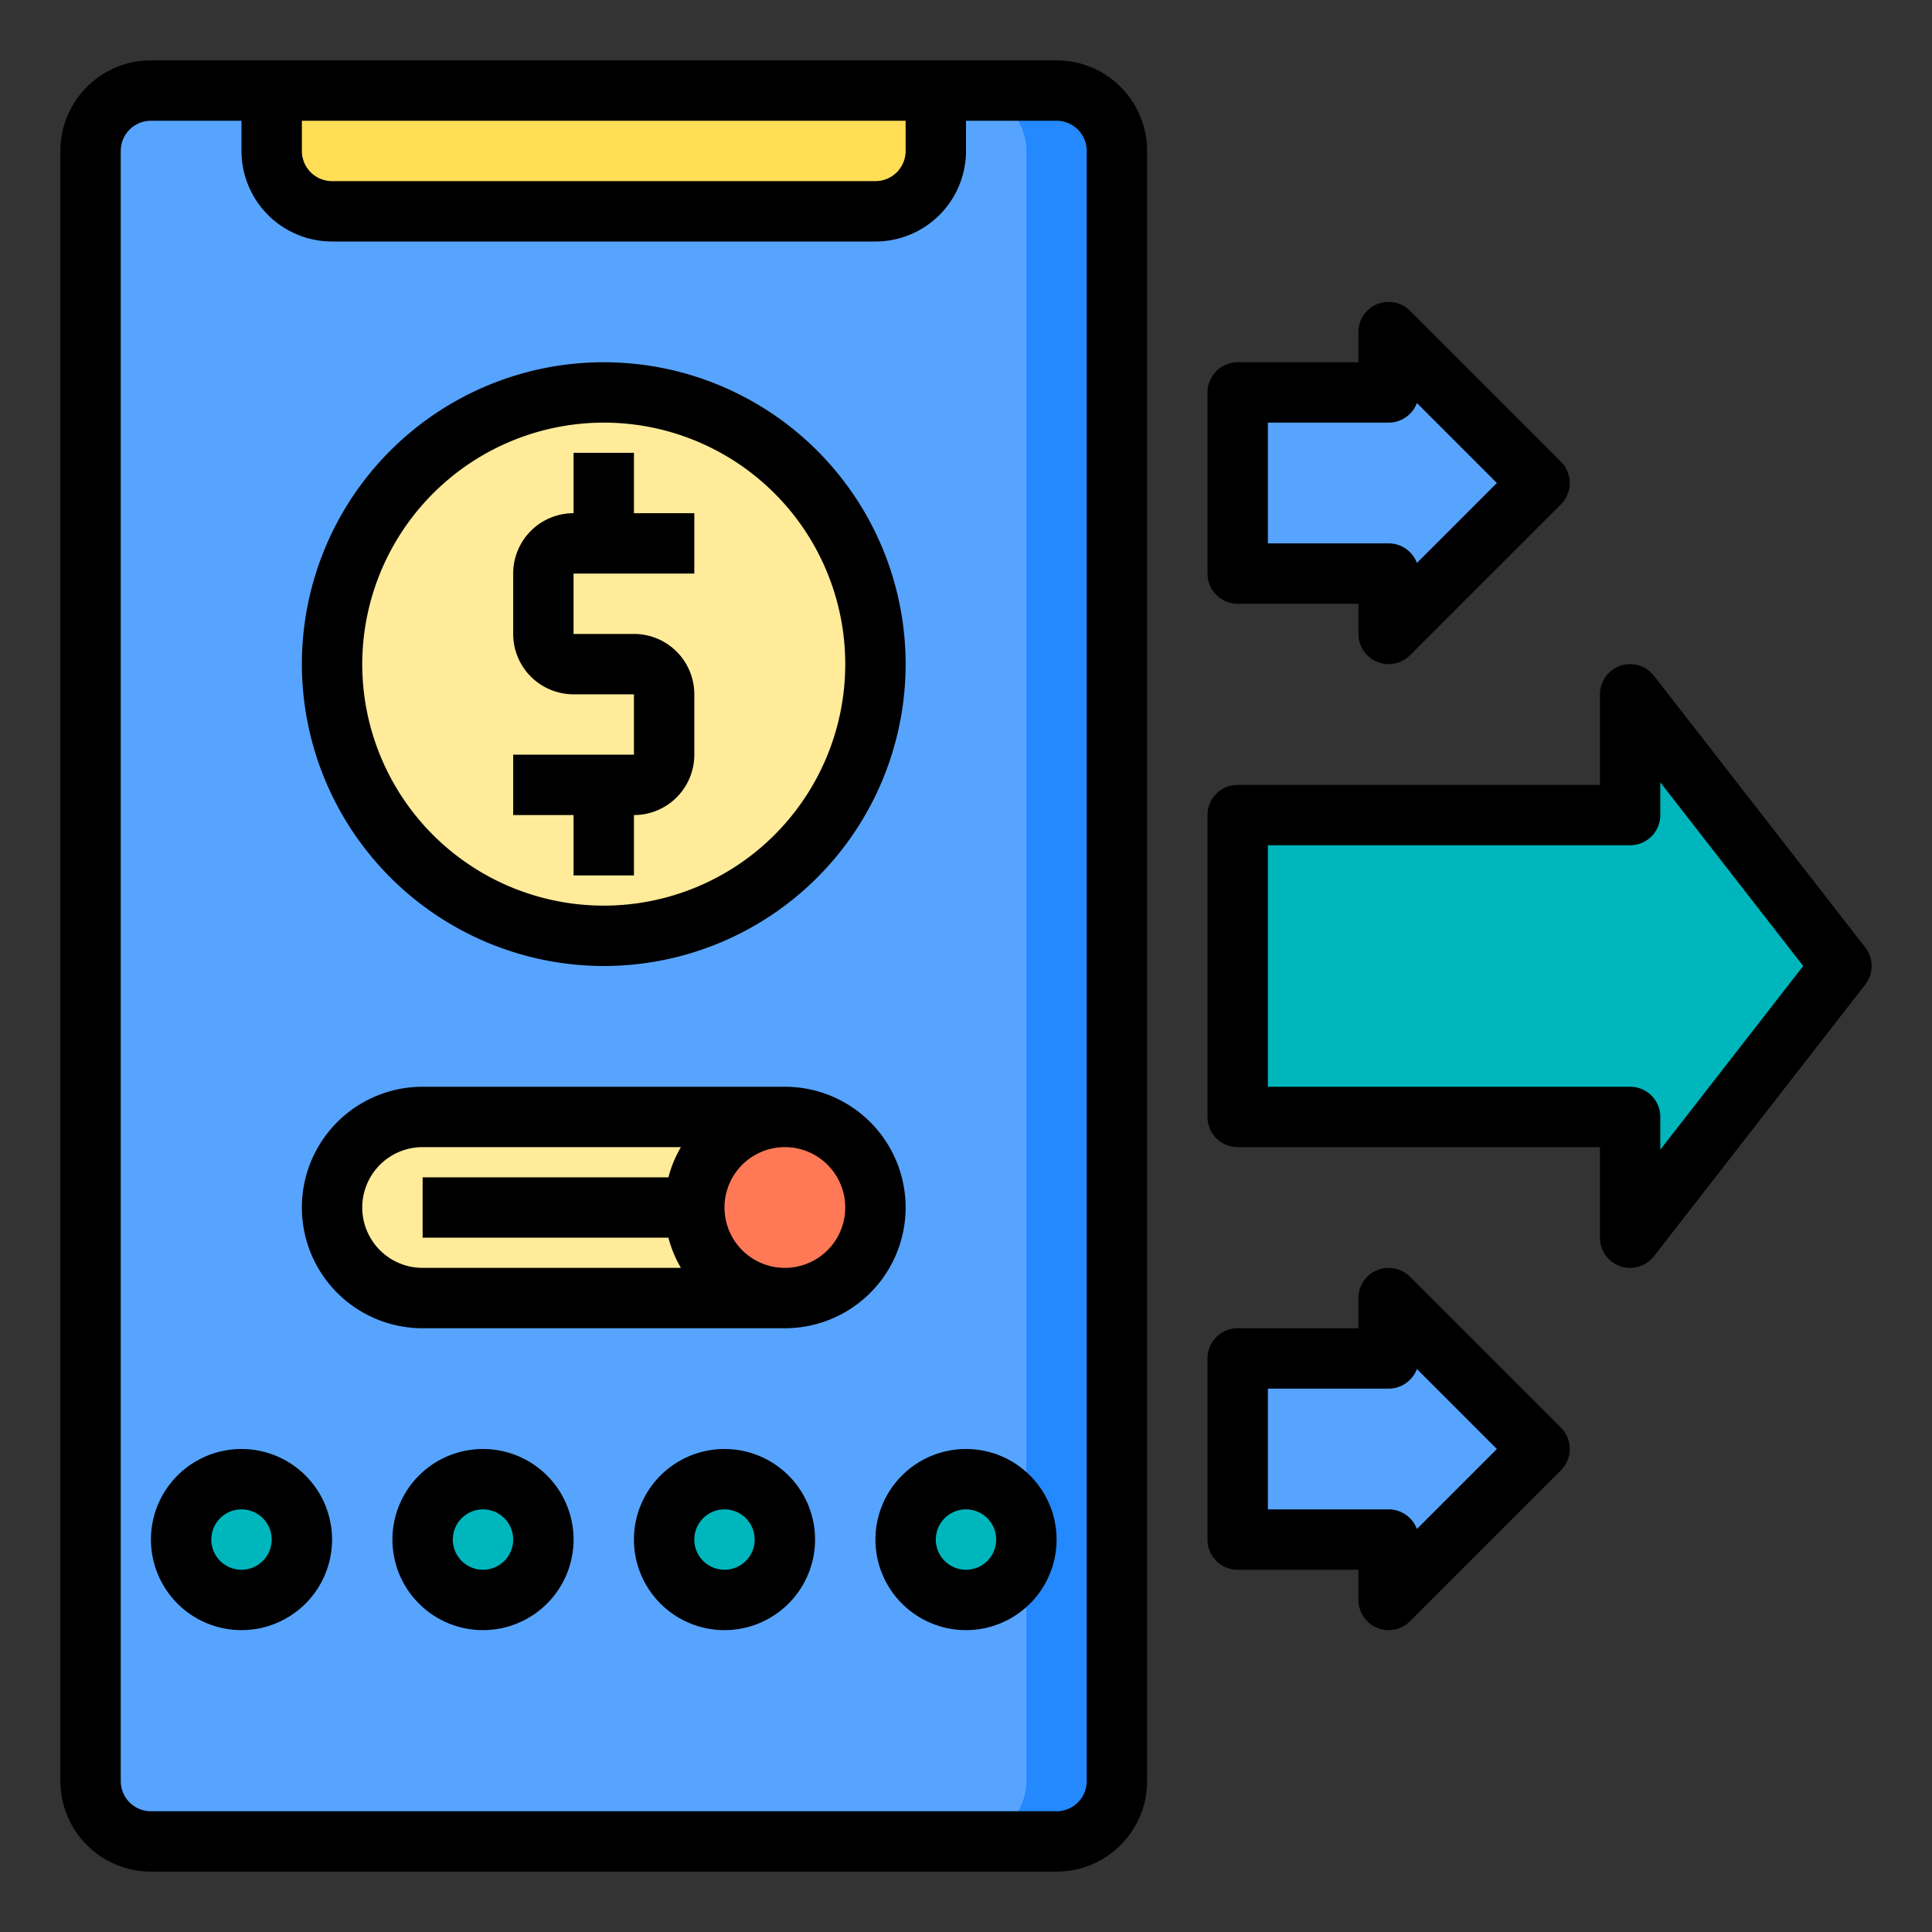 <svg height="512" viewBox="0 0 64 64" width="512" xmlns="http://www.w3.org/2000/svg"><rect x="0" y="0" width="64" height="64" fill="#333333" stroke="none"/><g id="mobile_payment" data-name="mobile payment"><rect fill="#57a4ff" height="58" rx="2" width="34" x="3" y="3"/><path d="m37 5v54a2.006 2.006 0 0 1 -2 2h-3a2.006 2.006 0 0 0 2-2v-54a2.006 2.006 0 0 0 -2-2h3a2.006 2.006 0 0 1 2 2z" fill="#2488ff"/><path d="m51 48-5 5v-2h-5v-6h5v-2z" fill="#57a4ff"/><path d="m51 16-5 5v-2h-5v-6h5v-2z" fill="#57a4ff"/><g fill="#00b6bd"><path d="m54 23 7 9-7 9v-4h-13v-10h13z"/><circle cx="32" cy="51" r="2"/><circle cx="24" cy="51" r="2"/><circle cx="16" cy="51" r="2"/><circle cx="8" cy="51" r="2"/></g><path d="m26 37a3 3 0 1 1 -3 3 3 3 0 0 1 3-3z" fill="#ff7956"/><path d="m23 40a3 3 0 0 0 3 3h-12a3 3 0 0 1 0-6h12a3 3 0 0 0 -3 3z" fill="#ffeb99"/><path d="m31 3v2a2.006 2.006 0 0 1 -2 2h-18a2.006 2.006 0 0 1 -2-2v-2z" fill="#ffde55"/><path d="m20.04 13h-.04a9 9 0 0 0 -.04 18h.04a9 9 0 0 0 .04-18z" fill="#ffeb99"/><path d="m35 2h-30a3 3 0 0 0 -3 3v54a3 3 0 0 0 3 3h30a3 3 0 0 0 3-3v-54a3 3 0 0 0 -3-3zm-25 2h20v1a1 1 0 0 1 -1 1h-18a1 1 0 0 1 -1-1zm26 55a1 1 0 0 1 -1 1h-30a1 1 0 0 1 -1-1v-54a1 1 0 0 1 1-1h3v1a3 3 0 0 0 3 3h18a3 3 0 0 0 3-3v-1h3a1 1 0 0 1 1 1z"/><path d="m61.789 31.386-7-9a1 1 0 0 0 -1.789.614v3h-12a1 1 0 0 0 -1 1v10a1 1 0 0 0 1 1h12v3a1 1 0 0 0 .676.946 1.01 1.01 0 0 0 .324.054 1 1 0 0 0 .789-.386l7-9a1 1 0 0 0 0-1.228zm-6.789 6.699v-1.085a1 1 0 0 0 -1-1h-12v-8h12a1 1 0 0 0 1-1v-1.085l4.733 6.085z"/><path d="m19 29h2v-2a2 2 0 0 0 2-2v-2a2 2 0 0 0 -2-2h-2v-2h4v-2h-2v-2h-2v2a2 2 0 0 0 -2 2v2a2 2 0 0 0 2 2h2v2h-4v2h2z"/><path d="m20 32a10 10 0 1 0 -10-10 10.011 10.011 0 0 0 10 10zm0-18a8 8 0 1 1 -8 8 8.009 8.009 0 0 1 8-8z"/><path d="m46.707 42.293a1 1 0 0 0 -1.707.707v1h-4a1 1 0 0 0 -1 1v6a1 1 0 0 0 1 1h4v1a1 1 0 0 0 1.707.707l5-5a1 1 0 0 0 0-1.414zm.23 8.356a1 1 0 0 0 -.937-.649h-4v-4h4a1 1 0 0 0 .937-.649l2.649 2.649z"/><path d="m41 20h4v1a1 1 0 0 0 1.707.707l5-5a1 1 0 0 0 0-1.414l-5-5a1 1 0 0 0 -1.707.707v1h-4a1 1 0 0 0 -1 1v6a1 1 0 0 0 1 1zm1-6h4a1 1 0 0 0 .937-.649l2.649 2.649-2.649 2.649a1 1 0 0 0 -.937-.649h-4z"/><path d="m26 36h-12a4 4 0 0 0 0 8h12a4 4 0 0 0 0-8zm-14 4a2 2 0 0 1 2-2h8.556a3.966 3.966 0 0 0 -.414 1h-8.142v2h8.142a3.966 3.966 0 0 0 .414 1h-8.556a2 2 0 0 1 -2-2zm14 2a2 2 0 1 1 2-2 2 2 0 0 1 -2 2z"/><path d="m16 48a3 3 0 1 0 3 3 3 3 0 0 0 -3-3zm0 4a1 1 0 1 1 1-1 1 1 0 0 1 -1 1z"/><path d="m24 48a3 3 0 1 0 3 3 3 3 0 0 0 -3-3zm0 4a1 1 0 1 1 1-1 1 1 0 0 1 -1 1z"/><path d="m32 48a3 3 0 1 0 3 3 3 3 0 0 0 -3-3zm0 4a1 1 0 1 1 1-1 1 1 0 0 1 -1 1z"/><path d="m8 48a3 3 0 1 0 3 3 3 3 0 0 0 -3-3zm0 4a1 1 0 1 1 1-1 1 1 0 0 1 -1 1z"/></g></svg>
